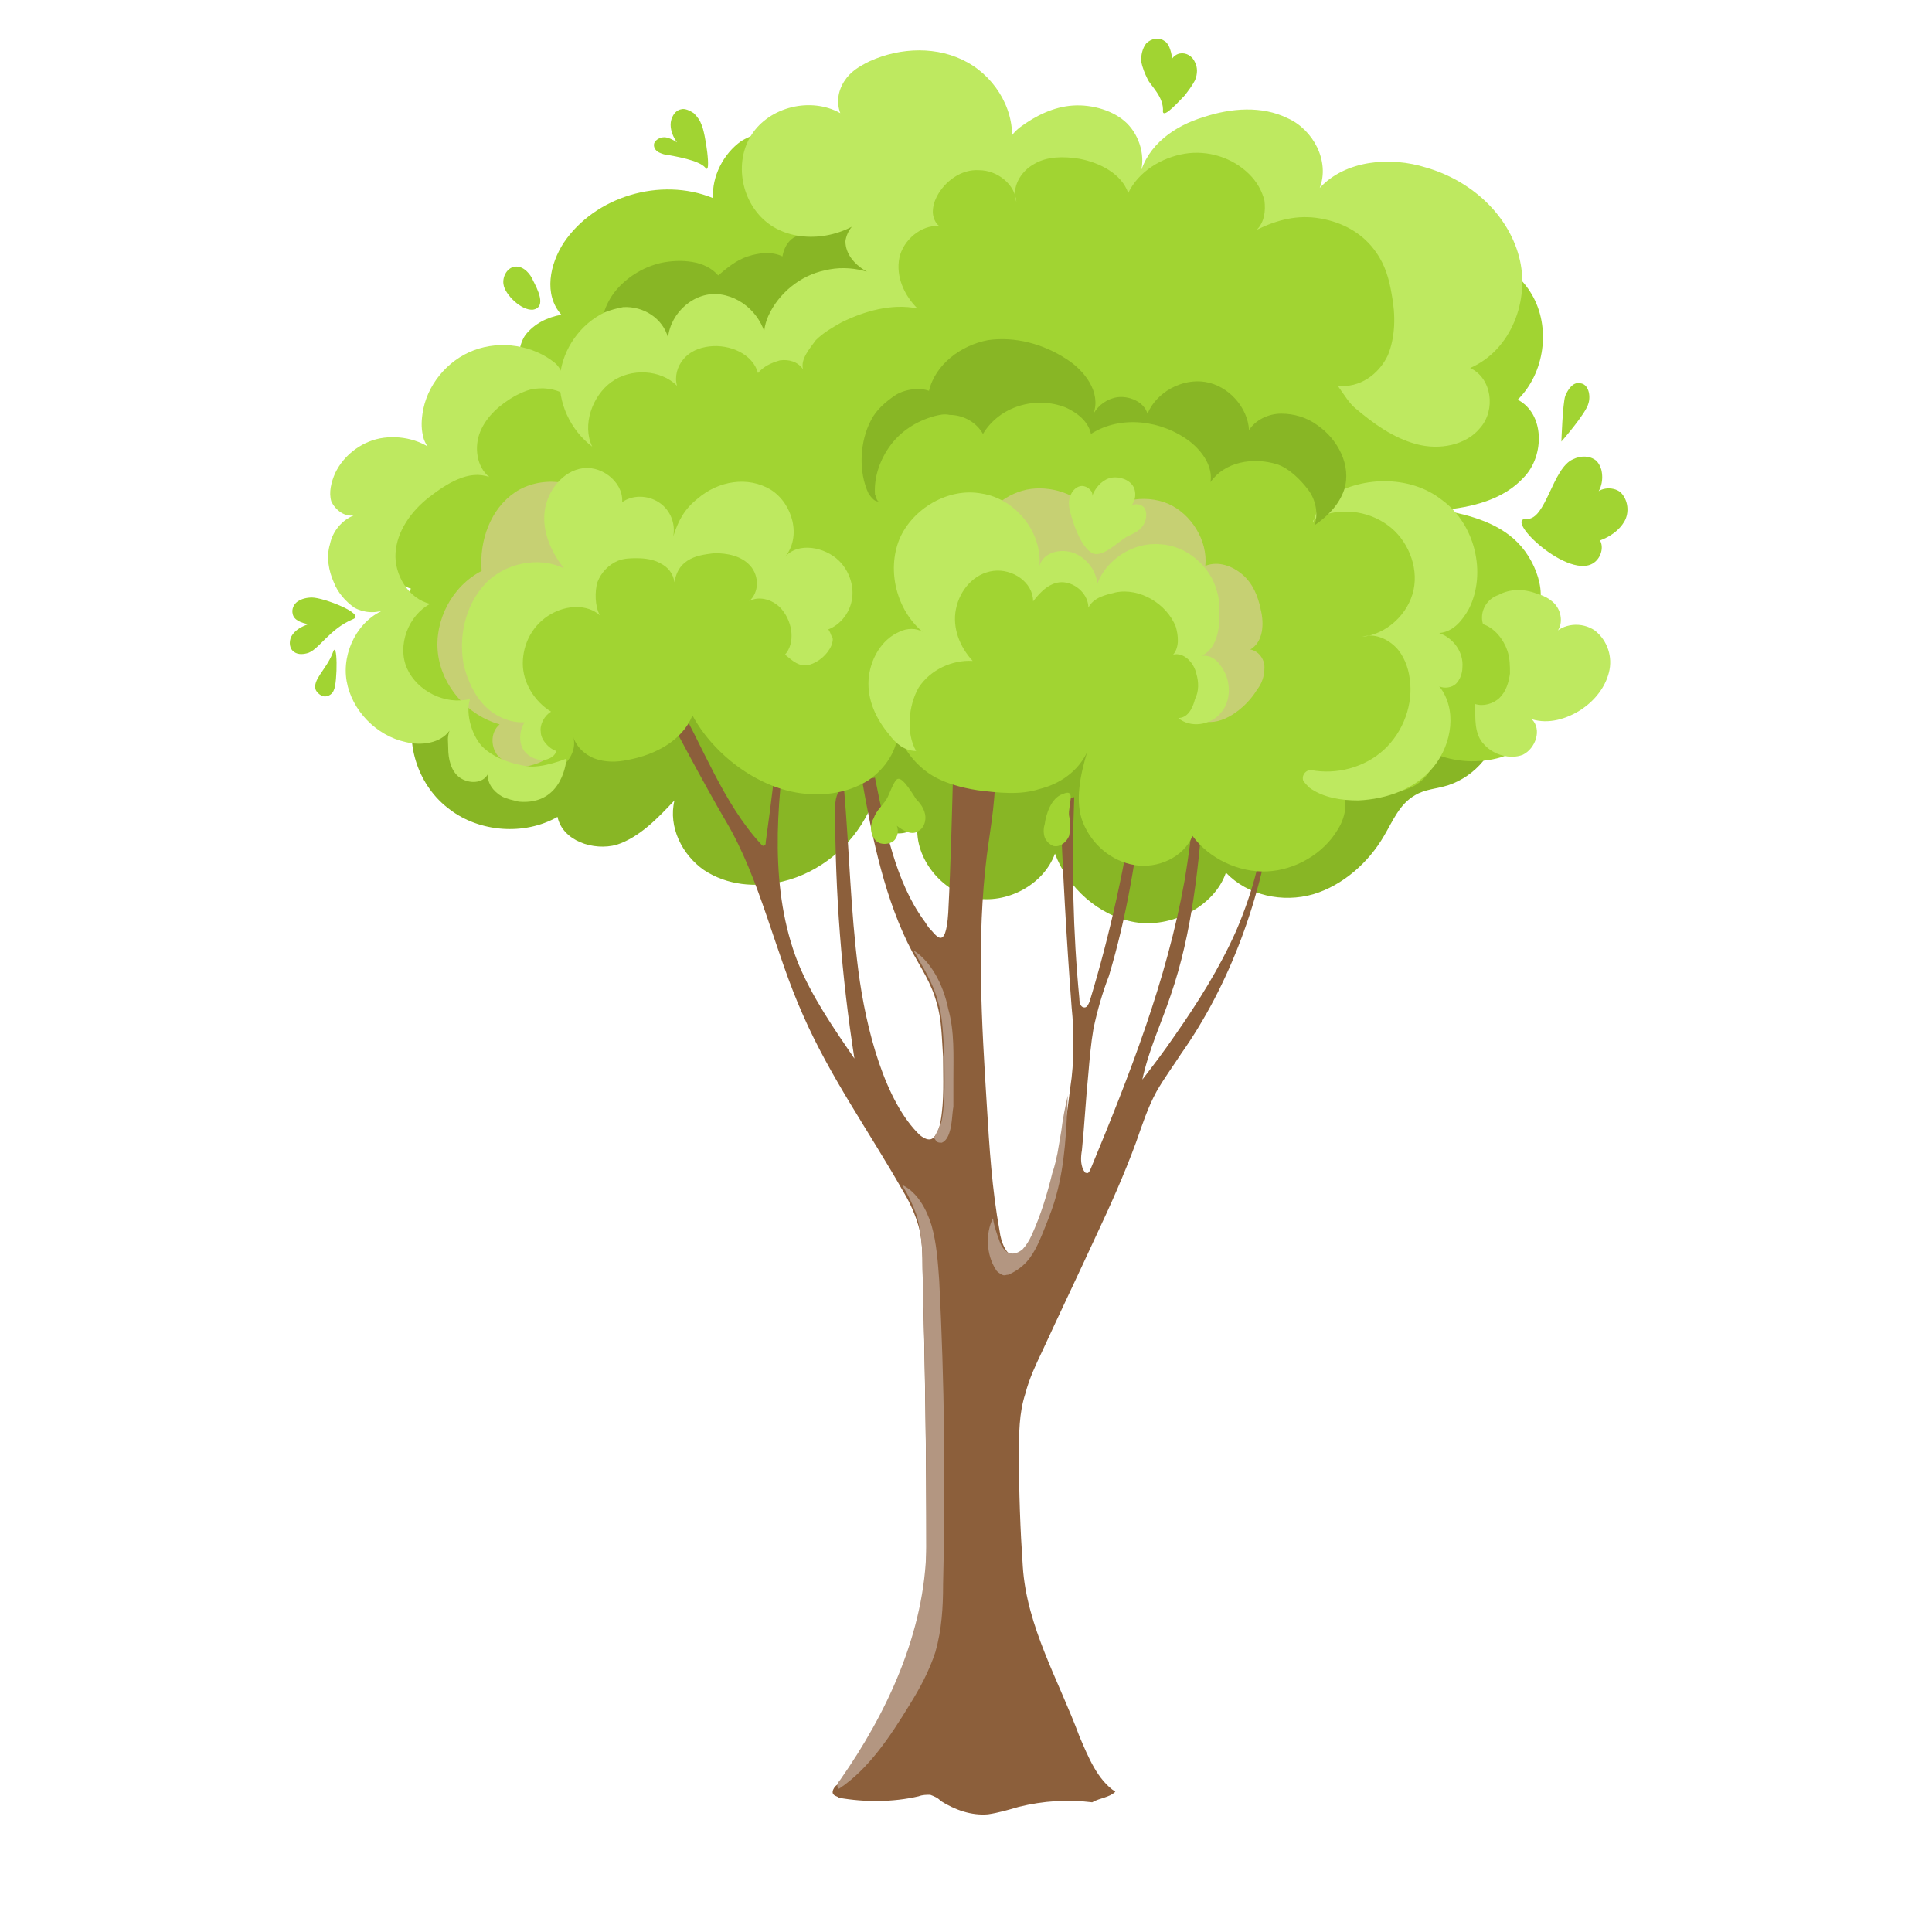 <svg width="100" height="100" viewBox="0 0 100 100" fill="none" xmlns="http://www.w3.org/2000/svg">
<path d="M77.558 37.425C77.491 38.869 76.36 40.181 74.963 40.641C74.364 40.838 73.766 40.838 73.233 41.166C72.435 41.626 72.102 42.479 71.636 43.266C70.838 44.645 69.507 45.826 67.977 46.285C66.38 46.745 64.584 46.351 63.453 45.17C62.854 46.942 60.592 48.058 58.729 47.73C56.866 47.401 55.269 45.957 54.604 44.185C54.005 45.826 52.076 46.811 50.413 46.482C48.749 46.154 47.352 44.448 47.485 42.741C46.753 43.529 45.156 43.069 44.957 42.019C44.092 43.791 42.429 45.17 40.499 45.629C39.102 45.957 37.638 45.826 36.441 45.038C35.31 44.251 34.578 42.807 34.91 41.429C34.045 42.347 33.114 43.332 31.916 43.726C30.719 44.054 29.122 43.529 28.856 42.282C27.126 43.266 24.797 43.069 23.267 41.888C21.67 40.707 20.939 38.541 21.471 36.637C21.803 35.456 22.535 34.471 23.4 33.618C26.062 30.927 29.721 29.549 33.38 28.695C48.416 24.758 64.983 28.171 77.558 37.425Z" fill="#88B625"/>
<path d="M57.73 92.742C56.798 92.12 56.333 90.954 55.867 89.865C54.802 86.987 53.139 84.188 52.939 81.077C52.806 79.132 52.74 77.266 52.74 75.322C52.74 74.233 52.74 73.144 53.072 72.133C53.272 71.356 53.605 70.656 53.937 69.956C54.869 67.934 55.8 65.989 56.732 63.967C57.464 62.412 58.195 60.779 58.794 59.146C59.127 58.212 59.393 57.357 59.859 56.501C60.258 55.801 60.724 55.179 61.123 54.557C63.651 50.98 65.314 46.469 65.913 41.881C65.78 41.881 65.714 41.803 65.514 41.803C65.448 43.98 64.849 46.158 63.984 48.18C63.119 50.124 61.988 51.913 60.79 53.624C60.258 54.402 59.726 55.102 59.127 55.879C59.46 54.324 60.125 52.924 60.591 51.524C61.722 48.258 62.054 44.758 62.321 41.258C62.387 40.325 62.453 39.314 62.587 38.381C62.387 38.381 62.254 38.381 62.121 38.381C61.921 40.792 61.722 43.125 61.322 45.536C60.391 50.746 58.462 55.646 56.466 60.468C56.399 60.623 56.333 60.779 56.2 60.701C56.133 60.701 56.133 60.623 56.066 60.545C55.933 60.234 55.933 59.923 56 59.534C56.133 58.212 56.2 56.89 56.333 55.568C56.399 54.791 56.466 54.013 56.599 53.235C56.798 52.302 57.064 51.369 57.397 50.513C58.328 47.402 58.861 44.214 59.193 40.87C58.994 40.947 58.994 41.103 58.794 41.025C58.262 44.68 57.464 48.336 56.399 51.835C56.333 51.991 56.266 52.146 56.133 52.146C55.933 52.146 55.867 51.913 55.867 51.68C55.534 48.258 55.468 44.758 55.601 41.258C55.334 41.336 55.202 41.492 54.869 41.492C55.002 45.069 55.202 48.647 55.468 52.146C55.601 53.391 55.601 55.024 55.401 56.268C55.002 59.457 54.669 61.323 53.671 63.89C53.472 64.512 53.072 65.134 52.54 65.056C52.074 64.978 51.808 64.278 51.742 63.734C51.343 61.556 51.209 59.379 51.077 57.201C50.81 52.924 50.544 48.569 51.077 44.291C51.276 42.736 51.609 41.103 51.476 39.47C51.343 39.47 51.209 39.314 51.077 39.314C50.278 39.314 50.145 39.392 49.347 39.392C49.28 41.958 49.214 44.68 49.081 47.247C48.947 49.346 48.415 48.336 48.083 48.025C48.016 47.947 47.883 47.713 47.816 47.636C46.353 45.614 45.82 42.892 45.288 40.247C45.089 40.325 44.822 40.247 44.623 40.403C45.155 43.436 45.82 46.625 47.218 49.269C47.683 50.124 48.216 50.902 48.482 51.913C48.748 52.768 48.748 53.779 48.814 54.713C48.814 55.801 48.881 56.968 48.681 58.057C48.615 58.368 48.548 58.679 48.282 58.912C48.083 59.068 47.816 58.912 47.617 58.757C45.82 57.046 44.822 53.313 44.423 50.202C44.024 47.091 43.958 43.98 43.691 40.87C43.292 40.87 43.226 41.414 43.226 41.881C43.226 46.236 43.558 50.513 44.224 54.791C43.159 53.235 42.028 51.602 41.296 49.813C39.832 46.08 40.165 41.803 40.764 37.759C40.631 37.759 40.431 37.681 40.298 37.681C40.165 39.703 39.899 41.647 39.633 43.592C39.633 43.669 39.633 43.747 39.566 43.747C39.5 43.825 39.433 43.747 39.367 43.669C37.437 41.569 36.373 38.614 34.909 36.048C34.643 36.203 34.31 36.281 34.377 36.67C34.377 36.67 36.506 40.714 37.57 42.503C39.367 45.536 40.099 49.269 41.562 52.535C42.959 55.724 44.956 58.523 46.685 61.556C47.018 62.101 47.284 62.645 47.484 63.267C47.75 64.045 47.75 64.901 47.75 65.756C47.883 70.578 47.949 75.4 47.949 80.299C47.949 84.732 45.887 88.931 43.492 92.353C43.292 92.276 42.959 92.742 43.159 92.898C43.226 92.976 43.359 92.976 43.425 93.053C44.756 93.287 46.22 93.287 47.55 92.976C47.75 92.898 47.949 92.898 48.149 92.898C48.349 92.976 48.548 93.053 48.681 93.209C49.413 93.675 50.278 93.987 51.143 93.909C51.675 93.831 52.208 93.675 52.74 93.52C54.004 93.209 55.268 93.131 56.532 93.287C56.931 93.053 57.397 93.053 57.73 92.742Z" fill="#8C5F3B"/>
<path d="M47.284 49.191C47.75 50.047 48.282 50.825 48.548 51.836C48.814 52.691 48.814 53.702 48.881 54.635C48.881 55.724 48.947 56.891 48.748 57.979C48.681 58.291 48.548 58.446 48.415 58.757C48.349 58.913 48.282 58.835 48.415 58.99C48.482 59.146 48.615 59.146 48.748 59.146C48.947 59.068 49.081 58.835 49.147 58.602C49.28 58.213 49.28 57.668 49.347 57.279C49.347 56.813 49.347 56.346 49.347 55.88C49.347 54.635 49.413 53.391 49.081 52.224C48.814 50.902 48.149 49.736 47.284 49.191Z" fill="#B39681"/>
<path d="M43.492 92.12C45.887 88.698 47.883 84.499 47.95 80.066C47.95 75.244 47.883 70.422 47.75 65.523C47.75 64.667 47.683 63.812 47.484 63.034C47.284 62.412 47.018 61.868 46.685 61.323C47.484 61.712 47.95 62.568 48.216 63.423C48.482 64.356 48.548 65.367 48.615 66.3C48.881 71.511 48.947 76.799 48.814 82.01C48.814 83.177 48.748 84.343 48.415 85.51C48.083 86.521 47.617 87.376 47.085 88.232C46.087 89.865 44.956 91.576 43.425 92.587C43.226 92.431 43.425 92.198 43.492 92.12Z" fill="#B39681"/>
<path d="M41.697 7.102C40.632 6.577 39.368 6.708 38.37 7.299C37.438 7.955 36.84 9.137 36.906 10.253C34.178 9.137 30.785 10.187 29.188 12.55C28.456 13.666 28.124 15.241 29.055 16.291C28.323 16.422 27.658 16.75 27.192 17.341C26.793 17.932 26.727 18.851 27.326 19.244C26.128 19.507 24.731 19.835 23.733 20.623C22.801 21.345 22.136 22.723 22.602 23.839C21.138 24.233 19.807 25.349 19.408 26.792C19.009 28.236 19.807 30.009 21.271 30.468C20.539 31.649 20.007 33.093 20.34 34.472C20.672 35.85 22.003 37.031 23.4 36.834C23.467 38.213 24.864 39.263 26.128 39.788C26.86 40.05 27.725 40.247 28.523 39.985C29.321 39.722 29.92 38.869 29.654 38.081C29.787 38.607 30.253 39.066 30.785 39.263C31.317 39.46 31.916 39.46 32.515 39.329C33.912 39.066 35.309 38.344 35.842 37.031C36.973 39.132 39.434 40.969 41.896 41.101C42.961 41.166 44.025 40.969 44.957 40.379C45.822 39.788 46.487 38.803 46.487 37.753C46.62 38.607 47.285 39.46 48.017 39.985C48.749 40.51 49.747 40.773 50.612 40.904C51.676 41.035 52.807 41.166 53.805 40.838C54.87 40.576 55.801 39.919 56.267 38.935C55.934 40.05 55.602 41.495 56.068 42.61C56.533 43.726 57.531 44.579 58.729 44.776C59.926 44.973 61.257 44.382 61.723 43.267C62.588 44.448 64.118 45.17 65.582 45.104C67.045 45.039 68.509 44.185 69.241 42.938C69.707 42.217 69.84 41.166 69.241 40.641C69.574 40.969 69.906 40.904 70.372 40.969C71.17 41.035 72.035 41.166 72.834 40.838C73.632 40.576 74.297 39.788 74.231 39C75.296 39.46 76.56 39.526 77.691 39.197C78.09 39.066 78.422 38.935 78.622 38.607C78.822 38.278 78.755 37.753 78.422 37.622C79.354 37.294 79.553 36.244 79.953 35.325C80.219 34.734 80.418 34.078 80.285 33.422C80.152 32.765 79.553 32.174 78.955 32.306C80.285 31.518 79.753 29.483 78.755 28.302C77.757 27.121 76.16 26.661 74.63 26.399C76.16 26.267 77.824 25.874 78.888 24.692C79.953 23.576 79.953 21.41 78.556 20.689C79.953 19.31 80.285 16.947 79.287 15.241C78.289 13.534 76.094 12.616 74.164 13.075C73.632 11.959 72.102 11.171 70.904 10.843C69.707 10.45 68.443 10.45 67.178 10.384C66.779 8.087 64.184 6.446 61.856 7.037C60.459 7.43 59.328 8.481 58.33 9.531C57.731 8.349 56.799 7.233 55.469 6.708C54.205 6.249 52.541 6.511 51.743 7.627C51.61 7.824 51.41 8.087 51.144 8.152C50.944 8.152 50.745 8.021 50.612 7.955C48.084 6.183 44.557 6.052 41.896 7.627C41.83 7.693 41.697 7.693 41.63 7.693C41.563 7.562 41.697 7.037 41.697 7.102Z" fill="#A1D432"/>
<path d="M43.027 11.5C42.495 11.697 41.963 11.894 41.497 12.091C41.364 12.156 41.231 12.222 41.098 12.288C40.765 12.485 40.565 12.878 40.499 13.272C39.967 13.01 39.301 13.075 38.703 13.272C38.104 13.469 37.638 13.863 37.172 14.257C36.507 13.469 35.243 13.403 34.245 13.6C33.38 13.797 32.581 14.257 31.983 14.913C31.384 15.569 31.051 16.488 31.118 17.341C31.65 17.21 32.182 17.276 32.648 17.473C33.114 17.67 33.513 18.063 33.912 18.392C33.979 18.457 34.045 18.523 34.112 18.523C34.178 18.523 34.245 18.457 34.245 18.392C34.91 17.407 36.108 16.882 37.305 16.882C38.503 16.948 39.634 17.473 40.432 18.326C40.432 17.538 40.965 16.816 41.63 16.423C42.295 15.963 43.094 15.766 43.825 15.569C44.291 15.438 44.757 15.307 45.156 15.175C44.824 14.388 44.69 13.6 44.757 12.747C44.824 11.894 45.223 11.106 45.822 10.581C45.888 10.515 46.021 10.45 45.955 10.319C45.955 10.253 45.888 10.187 45.822 10.187C45.422 9.99 44.89 10.122 44.424 10.253C44.225 10.45 43.892 10.581 43.559 10.778C43.227 10.909 42.894 11.172 43.027 11.5Z" fill="#88B625"/>
<path opacity="0.6" d="M27.325 39.658C26.726 39.724 26.127 39.527 25.728 39.067C25.395 38.608 25.395 37.886 25.861 37.492C24.198 37.032 22.867 35.523 22.667 33.816C22.468 32.11 23.399 30.338 24.93 29.55C24.797 27.975 25.395 26.334 26.659 25.481C27.924 24.628 29.919 24.759 30.918 26.006C30.052 26.925 30.385 28.303 30.718 29.485C30.119 29.813 29.72 30.338 29.52 30.928C28.389 30.535 26.992 31.125 26.393 32.11C25.462 33.62 25.994 35.851 27.591 36.704C27.724 36.77 27.857 36.836 27.924 36.967C27.99 37.032 27.924 37.164 27.924 37.229C27.857 37.558 27.724 37.951 27.79 38.279C27.857 38.673 28.456 38.805 28.456 39.067C28.323 39.395 27.591 39.592 27.325 39.658Z" fill="#E0CD9E"/>
<path opacity="0.6" d="M65.049 35.719C65.315 35.391 65.448 34.997 65.448 34.538C65.448 34.078 65.115 33.684 64.716 33.619C65.381 33.225 65.448 32.306 65.248 31.518C65.115 30.862 64.849 30.206 64.317 29.746C63.785 29.287 63.053 29.024 62.388 29.287C62.52 27.974 61.656 26.596 60.458 26.071C59.194 25.546 57.664 25.874 56.799 26.858C56.133 25.808 54.869 25.218 53.605 25.283C52.341 25.349 51.21 26.202 50.678 27.318C52.208 27.121 53.672 28.565 53.539 30.075C54.404 29.484 55.734 29.746 56.267 30.6C57.464 29.878 59.061 29.549 60.325 30.206C61.589 30.862 62.254 32.569 61.456 33.684C62.121 34.013 62.587 34.669 62.654 35.457C62.72 36.31 61.389 37.229 62.454 37.36C63.452 37.491 64.583 36.507 65.049 35.719Z" fill="#E0CD9E"/>
<path d="M60.991 37.163C61.59 37.688 62.654 37.557 63.187 36.901C63.719 36.31 63.719 35.325 63.319 34.669C63.053 34.209 62.721 33.881 62.188 33.947C62.92 33.619 63.12 32.7 63.12 31.847C63.12 31.453 63.12 30.993 62.987 30.6C62.654 29.287 61.39 28.237 60.059 28.171C58.662 28.04 57.265 28.959 56.799 30.206C56.733 29.549 56.267 28.893 55.602 28.631C54.936 28.368 54.005 28.565 53.805 29.287C53.938 27.515 52.541 25.808 50.811 25.546C49.081 25.218 47.219 26.333 46.553 27.909C45.888 29.549 46.42 31.584 47.751 32.7C47.418 32.503 46.953 32.503 46.553 32.7C45.622 33.094 45.023 34.144 44.956 35.194C44.89 36.244 45.356 37.229 46.021 38.016C46.354 38.476 46.819 38.87 47.418 38.87C46.886 37.951 47.019 36.507 47.551 35.588C48.15 34.669 49.281 34.144 50.346 34.209C49.68 33.487 49.281 32.503 49.481 31.518C49.68 30.534 50.412 29.681 51.41 29.549C52.408 29.418 53.473 30.14 53.473 31.125C53.872 30.6 54.404 30.075 55.069 30.14C55.735 30.206 56.334 30.797 56.334 31.453C56.6 30.928 57.199 30.797 57.731 30.665C58.995 30.403 60.392 31.256 60.858 32.437C60.991 32.897 61.057 33.487 60.725 33.881C61.257 33.75 61.789 34.275 61.922 34.866C62.055 35.325 62.055 35.785 61.856 36.178C61.723 36.704 61.457 37.163 60.991 37.163Z" fill="#BEE960"/>
<path d="M42.695 32.635C43.427 32.438 43.959 31.781 44.092 31.059C44.225 30.337 43.959 29.55 43.427 29.025C42.695 28.303 41.298 28.04 40.632 28.828C41.497 27.778 41.032 26.071 39.9 25.349C38.703 24.627 37.173 24.89 36.108 25.809C35.443 26.334 35.11 26.924 34.844 27.778C34.977 27.121 34.711 26.399 34.112 26.006C33.513 25.612 32.715 25.612 32.183 26.006C32.116 26.006 32.116 26.071 32.116 26.137C32.116 26.203 32.183 26.137 32.183 26.137C32.382 25.087 31.251 24.102 30.187 24.233C29.122 24.365 28.324 25.415 28.191 26.465C28.058 27.515 28.523 28.565 29.189 29.419C27.858 28.762 26.062 29.156 25.064 30.272C24.066 31.388 23.733 32.963 23.999 34.407C24.199 35.194 24.531 35.982 25.13 36.573C25.729 37.163 26.594 37.492 27.392 37.36C27.392 37.295 27.126 37.36 27.126 37.426C26.927 37.754 26.86 38.214 26.993 38.607C27.126 39.001 27.525 39.264 27.925 39.329C28.257 39.395 28.723 39.198 28.79 38.87C28.39 38.739 27.991 38.279 27.991 37.885C27.925 37.492 28.191 37.032 28.523 36.835C27.658 36.31 27.06 35.326 27.06 34.341C27.06 33.291 27.592 32.306 28.523 31.781C29.322 31.322 30.386 31.256 31.052 31.847C30.785 31.388 30.785 30.6 30.919 30.141C31.118 29.616 31.517 29.222 31.983 29.025C32.316 28.893 32.648 28.893 32.981 28.893C33.38 28.893 33.846 28.959 34.179 29.156C34.578 29.353 34.844 29.681 34.91 30.141C34.977 29.681 35.177 29.287 35.576 29.025C35.975 28.762 36.441 28.697 36.973 28.631C37.638 28.631 38.37 28.762 38.836 29.287C39.302 29.812 39.302 30.666 38.769 31.125C39.302 30.797 40.1 31.059 40.499 31.584C41.032 32.241 41.164 33.291 40.632 33.882C41.032 34.21 41.364 34.538 41.896 34.407C42.362 34.276 42.828 33.882 43.028 33.422C43.094 33.225 43.16 33.029 43.028 32.897C42.894 32.503 42.761 32.438 42.695 32.635Z" fill="#BEE960"/>
<path d="M70.172 21.148C71.104 21.936 72.102 22.658 73.299 22.986C74.497 23.314 75.894 23.052 76.626 22.133C77.424 21.214 77.225 19.573 76.094 19.048C78.223 18.129 79.221 15.504 78.622 13.272C78.023 11.04 76.094 9.334 73.832 8.678C71.969 8.087 69.64 8.284 68.309 9.728C68.841 8.349 67.977 6.709 66.646 6.118C65.315 5.462 63.718 5.593 62.321 6.052C60.791 6.512 59.394 7.496 58.995 9.071C59.327 8.153 58.995 7.037 58.329 6.38C57.664 5.724 56.533 5.396 55.535 5.462C54.537 5.527 53.606 5.987 52.807 6.577C52.474 6.84 52.142 7.168 52.342 7.562C52.608 5.855 51.61 4.083 50.079 3.23C48.549 2.377 46.62 2.442 45.023 3.164C44.491 3.427 44.025 3.689 43.692 4.214C43.36 4.74 43.293 5.33 43.493 5.855C41.962 5.002 39.833 5.527 38.902 6.971C37.97 8.415 38.37 10.515 39.767 11.566C41.164 12.616 43.36 12.419 44.757 11.303C44.224 11.434 43.825 11.959 43.759 12.484C43.759 13.141 44.224 13.666 44.757 13.994C45.289 14.322 45.888 14.519 46.42 14.913C45.422 14.06 44.025 13.666 42.694 13.994C41.43 14.257 40.299 15.175 39.767 16.357C39.567 16.816 39.434 17.407 39.7 17.866C39.634 16.619 38.636 15.438 37.305 15.241C35.974 15.044 34.71 16.16 34.577 17.473C34.311 16.488 33.313 15.832 32.249 15.897C31.916 15.963 31.65 16.029 31.317 16.16C30.053 16.751 29.122 18.063 28.988 19.442C28.855 20.82 29.521 22.264 30.652 23.117C30.12 22.001 30.652 20.492 31.65 19.77C32.648 19.048 34.178 19.113 35.043 19.967C34.91 19.507 35.043 18.982 35.376 18.588C35.708 18.195 36.174 17.998 36.706 17.932C37.771 17.801 38.968 18.326 39.234 19.31C39.501 18.982 39.9 18.785 40.366 18.654C40.831 18.588 41.297 18.72 41.563 19.113C41.43 18.588 41.896 18.063 42.228 17.604C42.628 17.21 43.093 16.948 43.559 16.685C44.757 16.094 46.154 15.7 47.485 15.963C46.819 15.307 46.353 14.322 46.553 13.338C46.753 12.419 47.684 11.631 48.616 11.697C48.416 11.566 48.283 11.237 48.283 10.975C48.283 10.712 48.349 10.45 48.483 10.187C48.882 9.4 49.747 8.743 50.678 8.809C51.61 8.809 52.541 9.531 52.608 10.45C52.342 9.728 52.807 8.875 53.539 8.481C54.204 8.087 55.069 8.087 55.868 8.218C56.932 8.415 58.063 9.006 58.396 9.99C58.928 8.875 60.126 8.153 61.323 7.956C62.521 7.759 63.785 8.153 64.65 9.006C65.049 9.4 65.315 9.859 65.448 10.384C65.515 10.909 65.448 11.5 65.049 11.894C66.114 11.369 67.178 11.106 68.309 11.303C69.507 11.5 70.571 12.091 71.237 13.075C71.702 13.731 71.902 14.453 72.035 15.241C72.235 16.291 72.235 17.407 71.835 18.392C71.37 19.376 70.372 20.098 69.241 19.967C69.573 20.426 69.84 20.886 70.172 21.148Z" fill="#BEE960"/>
<path d="M55.402 26.53C55.336 26.268 55.269 25.94 55.402 25.677C55.469 25.415 55.735 25.152 56.001 25.152C56.267 25.152 56.6 25.415 56.533 25.677C56.666 25.283 56.999 24.89 57.398 24.758C57.797 24.627 58.33 24.758 58.596 25.087C58.862 25.415 58.795 26.005 58.462 26.268C58.662 26.005 59.128 26.071 59.261 26.334C59.394 26.596 59.328 26.99 59.128 27.252C58.928 27.515 58.596 27.646 58.33 27.777C57.864 28.04 57.065 28.893 56.533 28.631C55.934 28.303 55.535 27.055 55.402 26.53Z" fill="#BEE960"/>
<path d="M67.843 39.854C69.174 40.117 70.638 39.723 71.636 38.804C72.634 37.885 73.166 36.441 72.966 35.129C72.9 34.538 72.634 33.882 72.234 33.488C71.769 33.029 71.103 32.766 70.504 32.963C71.769 32.832 72.9 31.781 73.166 30.534C73.432 29.287 72.833 27.909 71.835 27.187C70.771 26.399 69.307 26.268 68.176 26.793C68.043 26.859 67.91 26.924 67.976 27.056C68.109 26.596 68.242 26.071 68.642 25.809C70.371 24.627 72.966 24.562 74.629 25.874C76.359 27.121 76.958 29.681 76.027 31.519C75.694 32.11 75.228 32.7 74.496 32.766C75.228 33.029 75.761 33.751 75.694 34.538C75.694 34.866 75.561 35.194 75.361 35.391C75.162 35.588 74.763 35.654 74.496 35.523C75.428 36.704 75.162 38.476 74.23 39.657C73.299 40.839 71.769 41.364 70.305 41.43C69.44 41.43 68.508 41.298 67.777 40.773C67.644 40.642 67.51 40.511 67.444 40.38C67.377 40.051 67.644 39.854 67.843 39.854Z" fill="#BEE960"/>
<path d="M76.759 32.306C77.358 32.502 77.824 33.093 78.023 33.684C78.156 34.078 78.156 34.471 78.156 34.865C78.09 35.325 77.957 35.784 77.624 36.112C77.291 36.441 76.759 36.572 76.36 36.441C76.36 37.163 76.293 38.016 76.826 38.541C77.291 39.066 78.156 39.328 78.822 39.066C79.487 38.738 79.82 37.753 79.287 37.228C80.152 37.491 81.084 37.228 81.882 36.703C82.548 36.244 83.08 35.587 83.279 34.8C83.479 34.012 83.213 33.159 82.548 32.634C81.882 32.174 80.884 32.24 80.352 32.896C80.818 32.634 80.884 32.043 80.685 31.584C80.485 31.124 80.019 30.862 79.554 30.73C78.888 30.468 78.156 30.468 77.558 30.796C76.959 30.993 76.56 31.649 76.759 32.306Z" fill="#BEE960"/>
<path d="M27.258 39.657C26.46 39.526 25.661 39.263 25.062 38.738C24.464 38.213 24.064 36.966 24.331 36.178C23.067 36.507 21.603 35.785 21.07 34.603C20.538 33.422 21.137 31.846 22.268 31.256C21.137 30.993 20.405 29.746 20.472 28.63C20.538 27.515 21.27 26.465 22.201 25.742C23.133 25.02 24.264 24.299 25.329 24.692C24.663 24.167 24.53 23.117 24.863 22.329C25.195 21.542 25.861 20.951 26.659 20.492C26.925 20.36 27.192 20.229 27.458 20.164C28.056 20.032 28.722 20.098 29.254 20.426C29.387 19.967 29.121 19.113 28.722 18.785C27.591 17.866 25.927 17.604 24.53 18.129C23.133 18.654 22.069 19.967 21.869 21.411C21.802 21.87 21.802 22.264 21.935 22.723C22.069 23.117 22.401 23.511 22.8 23.642C22.069 22.855 20.937 22.526 19.873 22.658C18.808 22.789 17.81 23.511 17.345 24.495C17.145 24.955 17.012 25.48 17.145 25.939C17.345 26.399 17.877 26.793 18.343 26.661C17.677 26.924 17.212 27.515 17.078 28.171C16.879 28.827 17.012 29.549 17.278 30.14C17.478 30.665 17.877 31.125 18.343 31.453C18.808 31.715 19.474 31.781 20.006 31.518C18.542 32.043 17.677 33.75 17.943 35.26C18.21 36.769 19.474 38.082 21.004 38.41C21.802 38.607 22.8 38.475 23.266 37.819C23.133 38.213 23.2 38.344 23.2 38.738C23.2 39.263 23.333 39.919 23.798 40.248C24.264 40.576 24.996 40.576 25.262 40.051C25.195 40.51 25.528 40.97 25.994 41.232C26.26 41.363 26.593 41.429 26.859 41.495C29.188 41.692 29.32 39.263 29.32 39.263C29.32 39.263 28.056 39.788 27.258 39.657Z" fill="#BEE960"/>
<path d="M45.289 25.611C45.223 24.692 45.555 23.773 46.088 23.052C46.62 22.329 47.418 21.805 48.35 21.542C48.616 21.476 48.882 21.411 49.148 21.476C49.88 21.476 50.545 21.87 50.878 22.461C51.743 21.017 53.606 20.492 55.136 21.082C55.735 21.345 56.334 21.805 56.467 22.461C57.997 21.476 60.126 21.739 61.59 22.855C62.255 23.38 62.787 24.167 62.654 24.955C63.386 23.905 64.85 23.642 66.114 24.036C66.713 24.233 67.312 24.824 67.711 25.349C68.11 25.874 68.243 26.596 68.043 27.186C68.709 26.727 69.308 26.136 69.574 25.349C69.973 24.102 69.241 22.723 68.177 22.001C67.644 21.608 66.979 21.411 66.314 21.411C65.648 21.411 64.983 21.739 64.65 22.264C64.584 21.082 63.586 19.967 62.388 19.77C61.191 19.573 59.86 20.295 59.394 21.411C59.195 20.754 58.396 20.492 57.864 20.557C57.332 20.623 56.866 20.951 56.6 21.411C56.999 20.295 56.134 19.179 55.203 18.588C54.005 17.801 52.541 17.407 51.144 17.604C49.747 17.866 48.416 18.851 48.084 20.229C47.551 20.032 46.753 20.164 46.287 20.492C45.822 20.82 45.356 21.214 45.09 21.739C44.491 22.855 44.424 24.43 44.957 25.546C45.09 25.742 45.289 26.005 45.489 25.939C45.356 25.939 45.356 25.677 45.289 25.611Z" fill="#88B625"/>
<path d="M82.547 29.09C82.88 28.827 83.013 28.302 82.814 27.974C83.346 27.777 83.812 27.449 84.078 26.989C84.344 26.53 84.277 25.873 83.878 25.48C83.479 25.151 82.681 25.217 82.481 25.742C82.88 25.414 83.013 24.823 82.88 24.298C82.814 24.101 82.747 23.97 82.614 23.839C82.281 23.576 81.816 23.576 81.416 23.773C80.352 24.233 80.019 26.924 79.021 26.858C77.757 26.792 81.283 30.14 82.547 29.09Z" fill="#A1D432"/>
<path d="M82.215 20.887C82.281 20.69 82.281 20.427 82.215 20.23C82.148 20.033 82.015 19.836 81.749 19.836C81.416 19.771 81.15 20.165 81.017 20.493C80.884 20.887 80.817 22.855 80.817 22.855C80.817 22.855 82.082 21.412 82.215 20.887Z" fill="#A1D432"/>
<path d="M36.307 6.447C36.241 6.25 36.108 6.053 35.908 5.856C35.709 5.725 35.443 5.593 35.243 5.659C34.91 5.725 34.711 6.119 34.711 6.447C34.711 6.775 34.844 7.103 35.043 7.366C34.844 7.234 34.578 7.103 34.378 7.103C34.112 7.103 33.846 7.3 33.846 7.497C33.846 7.694 33.979 7.825 34.112 7.891C34.245 7.956 34.444 8.022 34.578 8.022C34.91 8.088 36.174 8.284 36.507 8.678C36.84 9.138 36.507 6.84 36.307 6.447Z" fill="#A1D432"/>
<path d="M61.324 4.937C61.523 4.674 61.723 4.412 61.856 4.149C61.989 3.821 61.989 3.493 61.856 3.23C61.723 2.902 61.39 2.705 61.057 2.771C60.725 2.836 60.459 3.23 60.592 3.493C60.725 3.165 60.658 2.771 60.525 2.443C60.459 2.311 60.392 2.18 60.259 2.114C59.993 1.918 59.594 1.983 59.328 2.246C59.128 2.508 59.062 2.836 59.062 3.165C59.128 3.493 59.261 3.821 59.394 4.084C59.527 4.412 60.259 5.002 60.193 5.79C60.259 6.118 61.057 5.199 61.324 4.937Z" fill="#A1D432"/>
<path d="M15.882 33.816C15.615 33.881 15.349 33.881 15.15 33.684C14.95 33.487 14.95 33.094 15.15 32.831C15.349 32.569 15.615 32.437 15.948 32.306C15.615 32.24 15.216 32.109 15.15 31.781C15.083 31.518 15.216 31.256 15.416 31.125C15.615 30.993 15.882 30.928 16.148 30.928C16.747 30.928 18.942 31.781 18.277 32.044C17.013 32.569 16.48 33.684 15.882 33.816Z" fill="#A1D432"/>
<path d="M17.279 35.719C17.212 35.916 17.013 36.047 16.813 36.047C16.613 36.047 16.414 35.85 16.347 35.719C16.148 35.194 16.88 34.669 17.212 33.815C17.479 32.962 17.479 35.325 17.279 35.719Z" fill="#A1D432"/>
<path d="M26.061 14.716C25.994 14.322 26.261 13.797 26.726 13.797C27.125 13.797 27.458 14.191 27.591 14.519C27.791 14.913 28.323 15.897 27.591 16.028C26.992 16.094 26.127 15.241 26.061 14.716Z" fill="#A1D432"/>
<path d="M55.336 42.217C55.402 42.545 55.402 42.939 55.336 43.267C55.202 43.595 54.87 43.858 54.537 43.792C54.337 43.727 54.138 43.53 54.071 43.333C54.005 43.136 54.005 42.873 54.071 42.676C54.138 42.151 54.404 41.298 55.003 41.101C55.735 40.773 55.269 41.692 55.336 42.217Z" fill="#A1D432"/>
<path d="M45.888 41.363C45.688 41.691 45.355 41.954 45.222 42.348C45.023 42.676 45.023 43.135 45.289 43.463C45.489 43.726 45.888 43.726 46.154 43.595C46.42 43.463 46.553 43.069 46.42 42.741C46.753 43.004 47.218 43.266 47.551 43.004C47.817 42.873 47.95 42.479 47.884 42.151C47.817 41.822 47.617 41.56 47.418 41.363C47.285 41.166 46.753 40.247 46.486 40.313C46.287 40.313 46.021 41.166 45.888 41.363Z" fill="#A1D432"/>
<path d="M51.395 63.057C51.462 63.495 51.595 63.86 51.729 64.225C51.795 64.444 51.929 64.663 52.129 64.809C52.396 64.955 52.663 64.882 52.93 64.663C53.13 64.444 53.264 64.225 53.398 63.933C53.865 62.911 54.199 61.816 54.466 60.721C54.599 60.356 54.666 59.991 54.733 59.699C54.8 59.334 54.866 58.896 54.933 58.531C55 57.947 55.133 57.29 55.267 56.706C55.2 58.458 55.133 60.21 54.666 61.889C54.532 62.4 54.332 62.911 54.132 63.422C53.865 64.079 53.598 64.809 53.13 65.32C52.864 65.612 52.53 65.831 52.196 65.977C52.062 65.977 51.996 66.05 51.862 65.977C51.729 65.904 51.595 65.831 51.528 65.685C51.061 64.955 50.994 63.86 51.395 63.057Z" fill="#B39681"/>
</svg>
